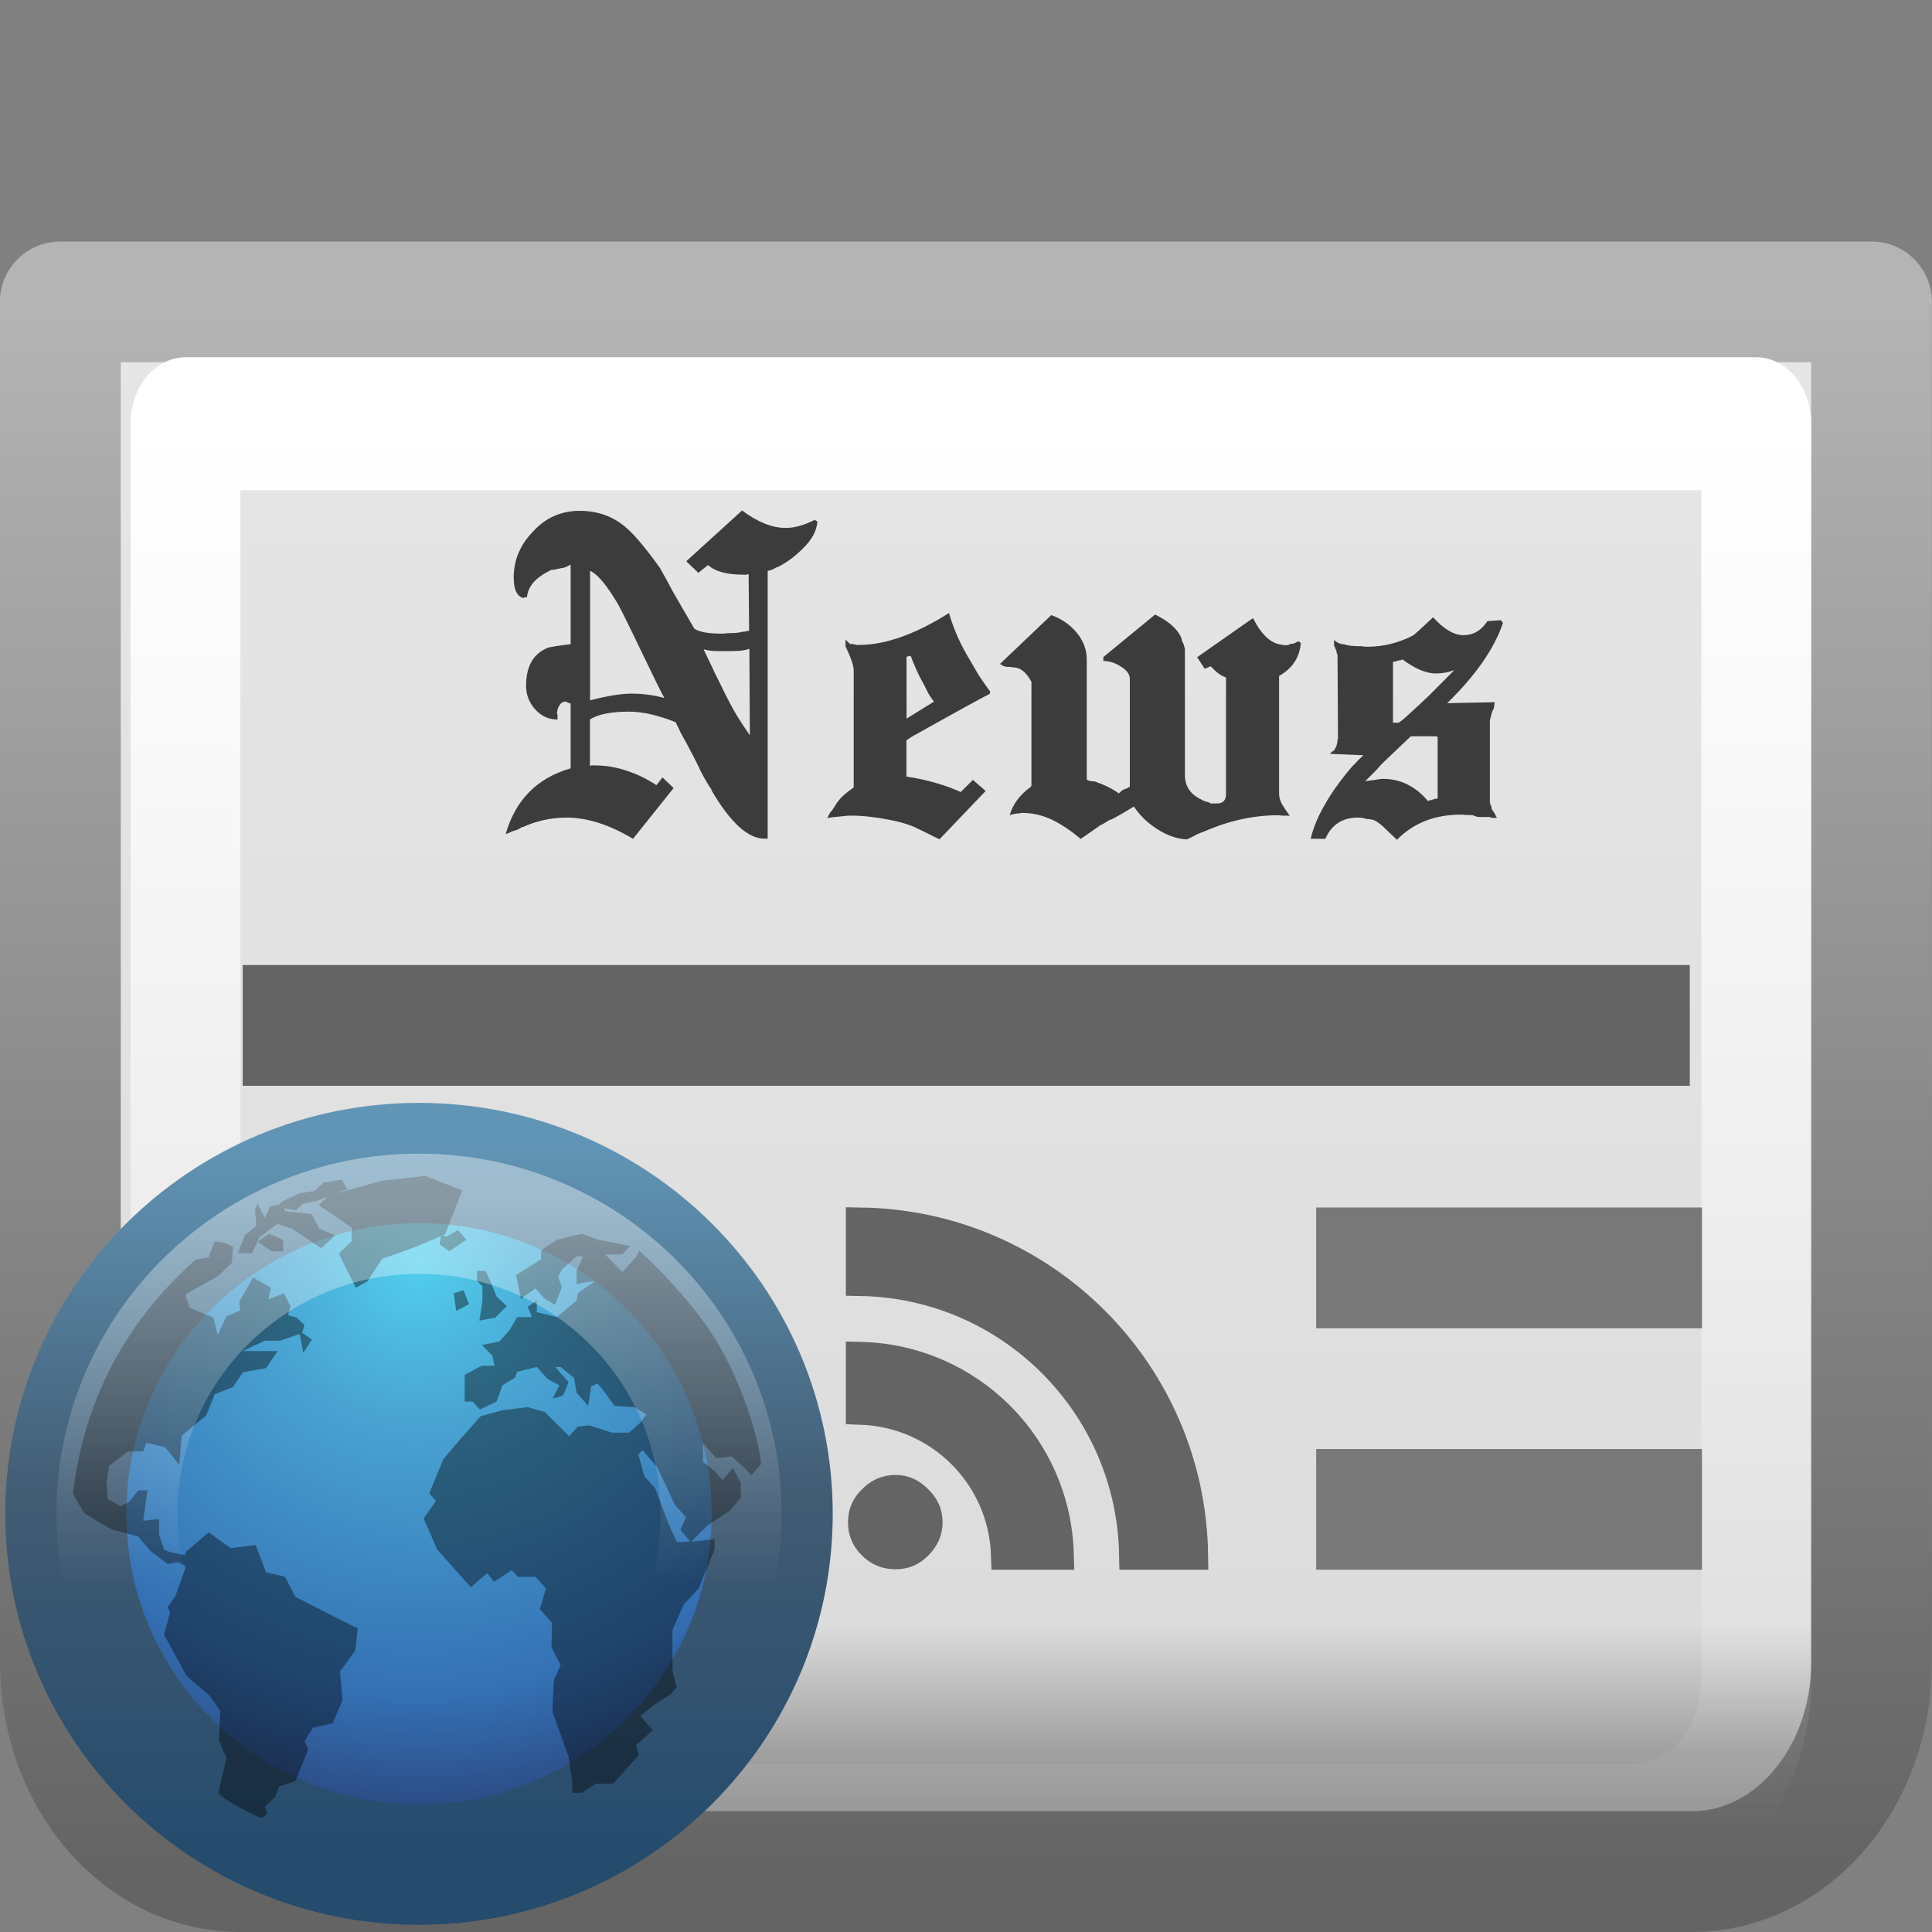 <?xml version="1.0" encoding="UTF-8" standalone="no"?>
<svg xmlns:rdf="http://www.w3.org/1999/02/22-rdf-syntax-ns#" xmlns="http://www.w3.org/2000/svg" height="16" width="16" version="1.1" xmlns:cc="http://creativecommons.org/ns#" xmlns:xlink="http://www.w3.org/1999/xlink" xmlns:dc="http://purl.org/dc/elements/1.1/">
 <rect width="100%" height="100%" fill="#808080" stroke="none"/>
 <defs>
  <radialGradient id="a" gradientUnits="userSpaceOnUse" cy="-8.726" cx="61.24" gradientTransform="matrix(0 3.523 -3.523 0 -6.744 -205.8)" r="9.755">
   <stop stop-color="#51cfee" offset="0"/>
   <stop stop-color="#49a3d2" offset=".262"/>
   <stop stop-color="#3470b4" offset=".705"/>
   <stop stop-color="#273567" offset="1"/>
  </radialGradient>
  <linearGradient id="c" y2="2.689" gradientUnits="userSpaceOnUse" x2="20" gradientTransform="matrix(.98 0 0 .98 .09 .87)" y1="43" x1="20">
   <stop stop-color="#254b6d" offset="0"/>
   <stop stop-color="#415b73" offset=".5"/>
   <stop stop-color="#6195b5" offset="1"/>
  </linearGradient>
  <linearGradient id="b" y2="-1.462" gradientUnits="userSpaceOnUse" x2="62.2" gradientTransform="matrix(1.907 0 0 1.907 -94.615 30.695)" y1="-12.489" x1="62.2">
   <stop stop-color="#fff" offset="0"/>
   <stop stop-color="#fff" stop-opacity="0" offset="1"/>
  </linearGradient>
  <linearGradient id="d" y2="47.533" gradientUnits="userSpaceOnUse" x2="157.8" y1="20.111" x1="157.8">
   <stop stop-color="#fff" offset="0"/>
   <stop stop-color="#fff" stop-opacity="0" offset="1"/>
  </linearGradient>
  <linearGradient id="f" y2="19.244" gradientUnits="userSpaceOnUse" x2="158.91" gradientTransform="matrix(.385 0 0 .443 87.802 55.518)" y1="48.432" x1="158.91">
   <stop stop-color="#8c8c8c" offset="0"/>
   <stop stop-color="#969696" offset=".031"/>
   <stop stop-color="#a0a0a0" offset=".074"/>
   <stop stop-color="#dcdcdc" offset=".155"/>
   <stop stop-color="#e1e1e1" offset=".5"/>
   <stop stop-color="#e6e6e6" offset="1"/>
  </linearGradient>
  <linearGradient id="e" y2="12.644" gradientUnits="userSpaceOnUse" x2="153.68" gradientTransform="matrix(.349 0 0 .361 93.455 59.491)" y1="48.531" x1="153.68">
   <stop stop-color="#646464" offset="0"/>
   <stop stop-color="#b4b4b4" offset="1"/>
  </linearGradient>
 </defs>
 <g transform="translate(-140.57 -61.505)">
  <path stroke-linejoin="round" style="color:#000000" d="m141.07 64.005v11.269c0 0.955 0.662 1.731 1.49 1.731h12.019c0.829 0 1.49-0.776 1.49-1.731v-11.269h-15z" stroke="url(#e)" stroke-linecap="round" fill="url(#f)"/>
  <path stroke-linejoin="round" style="color:#000000" d="m139.47 20.125v24.469c0 1.637 1.279 2.938 2.906 2.938h31.25c1.628 0 2.906-1.3 2.906-2.938v-24.469h-37.062z" transform="matrix(.351 0 0 .425 93.152 56.461)" stroke="url(#d)" stroke-linecap="round" stroke-width="2.591" fill="none"/>
  <g style="enable-background:new" transform="scale(1.025 .976)" fill="#3c3c3c">
   <path style="" d="m143.72 67.431c-0.085 0.044-0.161 0.066-0.23 0.066-0.109 0-0.227-0.049-0.353-0.148l-0.451 0.431 0.098 0.098 0.078-0.066c0.057 0.055 0.154 0.082 0.291 0.082h0.021l0.008-0.004h0.008l0.004 0.48h-0.008l-0.033 0.008h-0.016c-0.016 0.008-0.057 0.012-0.123 0.012-0.003 0.003-0.018 0.004-0.045 0.004-0.104 0-0.176-0.014-0.217-0.041-0.071-0.129-0.129-0.232-0.172-0.312-0.041-0.082-0.077-0.15-0.107-0.205-0.112-0.164-0.202-0.278-0.271-0.34-0.104-0.096-0.23-0.144-0.377-0.144-0.15 0-0.276 0.059-0.377 0.176-0.104 0.112-0.156 0.242-0.156 0.39 0 0.107 0.029 0.165 0.086 0.176l-0.008-0.008h0.029c0.008-0.093 0.07-0.168 0.185-0.226 0.005-0.005 0.012-0.008 0.021-0.008 0.011 0 0.021-0.001 0.029-0.004 0.019-0.005 0.038-0.01 0.057-0.012 0.022-0.005 0.04-0.014 0.053-0.025h0.008v0.673c-0.049 0.005-0.089 0.011-0.119 0.016-0.03 0.005-0.051 0.01-0.061 0.012-0.12 0.049-0.18 0.157-0.18 0.324 0 0.077 0.025 0.144 0.074 0.201s0.109 0.086 0.18 0.086v-0.029-0.016l-0.004-0.004c0-0.022 0.005-0.044 0.016-0.066 0.014-0.025 0.03-0.037 0.049-0.037h0.008c0.008 0.005 0.015 0.01 0.021 0.012 0.005 0 0.011 0.001 0.016 0.004v0.55c-0.271 0.082-0.446 0.268-0.525 0.558 0.016-0.005 0.035-0.014 0.057-0.025 0.025-0.008 0.037-0.012 0.037-0.012 0.011-0.005 0.025-0.014 0.041-0.025v0.004c0.115-0.055 0.234-0.082 0.357-0.082 0.167 0 0.346 0.06 0.537 0.18l0.328-0.431-0.09-0.09-0.049 0.066c-0.079-0.055-0.16-0.096-0.242-0.123-0.082-0.03-0.168-0.045-0.258-0.045h-0.025l-0.008 0.004h-0.004v-0.394c0.066-0.044 0.171-0.066 0.316-0.066 0.109 0 0.235 0.03 0.377 0.09 0.014 0.03 0.027 0.06 0.041 0.09 0.014 0.027 0.027 0.053 0.041 0.078 0.055 0.107 0.096 0.191 0.123 0.254 0.03 0.06 0.059 0.111 0.086 0.152h-0.004c0.153 0.276 0.297 0.414 0.431 0.414h0.025v-2.272c0.008-0.003 0.018-0.005 0.029-0.008 0.014-0.005 0.029-0.014 0.045-0.025v0.004c0.074-0.038 0.142-0.09 0.205-0.156 0.041-0.041 0.071-0.081 0.09-0.119 0.019-0.038 0.03-0.077 0.033-0.115l-0.025-0.016m-1.476 1.476c-0.085 0-0.197 0.019-0.336 0.057v-1.099c0.063 0.03 0.139 0.127 0.23 0.291 0.044 0.087 0.105 0.219 0.185 0.394 0.046 0.101 0.085 0.185 0.115 0.25 0.03 0.063 0.053 0.111 0.07 0.144-0.087-0.025-0.175-0.037-0.262-0.037m0.677-0.16c-0.025-0.055-0.045-0.1-0.061-0.135s-0.029-0.063-0.037-0.082c0.033 0.011 0.068 0.016 0.107 0.016h0.111c0.033 0 0.061-0.001 0.086-0.004 0.027-0.003 0.049-0.008 0.066-0.016l0.004 0.734c-0.041-0.06-0.085-0.131-0.131-0.213-0.044-0.085-0.092-0.185-0.144-0.299"/>
   <path style="" d="m145.14 68.883c-0.027-0.038-0.057-0.083-0.09-0.135-0.03-0.055-0.063-0.113-0.098-0.176-0.038-0.071-0.068-0.135-0.09-0.193-0.022-0.057-0.04-0.111-0.053-0.16-0.271 0.18-0.514 0.271-0.73 0.271h-0.016l-0.012-0.004h-0.012l-0.004-0.004h-0.025l-0.037-0.037v0.057c0.044 0.096 0.066 0.164 0.066 0.205v0.992c-0.055 0.041-0.092 0.074-0.111 0.098-0.003 0.003-0.011 0.014-0.025 0.033-0.011 0.019-0.026 0.044-0.045 0.074v-0.004c-0.005 0.005-0.011 0.014-0.016 0.025-0.005 0.008-0.011 0.019-0.016 0.033 0.033-0.005 0.066-0.01 0.098-0.012 0.033-0.005 0.066-0.008 0.098-0.008 0.087 0 0.191 0.012 0.312 0.037 0.071 0.014 0.134 0.033 0.189 0.057 0.055 0.027 0.111 0.056 0.168 0.086l0.041 0.021 0.373-0.41-0.103-0.094-0.098 0.103c-0.063-0.03-0.131-0.056-0.205-0.078-0.071-0.022-0.149-0.04-0.234-0.053v-0.308c0.03-0.022 0.057-0.04 0.082-0.053 0.167-0.098 0.298-0.175 0.394-0.23 0.098-0.057 0.164-0.094 0.197-0.111l0.004-0.021m-0.545-0.078c0.019 0.041 0.035 0.075 0.049 0.103 0.016 0.025 0.03 0.045 0.041 0.062l-0.221 0.144v-0.525l0.033-0.008c0.014 0.038 0.029 0.077 0.045 0.115s0.034 0.075 0.053 0.111"/>
   <path style="" d="m147.63 68.46c-0.014 0.005-0.023 0.011-0.029 0.016-0.011 0.003-0.019 0.004-0.025 0.004-0.005 0-0.011 0.001-0.016 0.004v0.004h-0.004c-0.005 0.003-0.011 0.004-0.016 0.004-0.025 0-0.038-0.001-0.041-0.004-0.087-0.008-0.165-0.083-0.234-0.226l-0.451 0.332 0.061 0.098 0.049-0.021c0.044 0.052 0.085 0.083 0.123 0.094v0.992c0 0.052-0.025 0.078-0.074 0.078h-0.045-0.008v-0.004c-0.011-0.005-0.023-0.01-0.037-0.012-0.014-0.005-0.025-0.011-0.033-0.016-0.09-0.044-0.135-0.113-0.135-0.209v-1.07c-0.005-0.022-0.01-0.037-0.012-0.045-0.005-0.008-0.01-0.016-0.012-0.025 0-0.008-0.001-0.015-0.004-0.021-0.03-0.077-0.101-0.144-0.213-0.201l-0.418 0.361v0.033c0.049 0 0.097 0.016 0.144 0.049 0.046 0.03 0.07 0.064 0.07 0.103v0.915c-0.016 0.011-0.034 0.019-0.053 0.025-0.003 0.003-0.007 0.005-0.012 0.008-0.003 0.003-0.005 0.005-0.008 0.008l-0.016 0.016c-0.016-0.014-0.037-0.027-0.061-0.041s-0.052-0.027-0.082-0.041c-0.014-0.005-0.022-0.008-0.025-0.008-0.003-0.003-0.011-0.007-0.025-0.012-0.03 0-0.052-0.005-0.066-0.016v-1.017c0-0.085-0.027-0.161-0.082-0.23s-0.123-0.118-0.205-0.148l-0.414 0.414 0.033 0.021h0.012l0.008 0.004h0.033l0.012 0.004h0.008c0.057 0 0.107 0.041 0.148 0.123v0.886h-0.004l-0.004 0.008c-0.085 0.063-0.141 0.142-0.168 0.238 0.014-0.005 0.027-0.01 0.041-0.012 0.016-0.003 0.03-0.004 0.041-0.004l0.008-0.004h0.008c0.085 0 0.165 0.019 0.242 0.057 0.076 0.038 0.154 0.093 0.234 0.164 0.041-0.03 0.076-0.056 0.107-0.078 0.03-0.022 0.051-0.037 0.061-0.045v0.004c0.016-0.011 0.027-0.018 0.033-0.021l0.008-0.004 0.008-0.008c0.003-0.003 0.015-0.008 0.037-0.016 0.049-0.027 0.108-0.063 0.176-0.107 0.046 0.074 0.108 0.137 0.185 0.189 0.079 0.055 0.16 0.085 0.242 0.09 0.035-0.016 0.064-0.031 0.086-0.045 0.025-0.011 0.045-0.019 0.061-0.025 0.197-0.09 0.394-0.135 0.591-0.135h0.008c0.008 0.003 0.037 0.004 0.086 0.004-0.03-0.044-0.045-0.067-0.045-0.07-0.027-0.038-0.041-0.078-0.041-0.119v-0.997c0.107-0.063 0.165-0.156 0.176-0.279l-0.021-0.016"/>
   <path style="" d="m149.27 68.28-0.111 0.008c-0.049 0.079-0.113 0.119-0.193 0.119-0.077 0-0.159-0.051-0.246-0.152-0.098 0.098-0.153 0.15-0.164 0.156-0.118 0.063-0.239 0.094-0.365 0.094-0.025 0-0.038-0.001-0.041-0.004-0.077 0-0.124-0.005-0.144-0.016-0.03 0-0.059-0.012-0.086-0.037v0.037c0 0.011 0.003 0.019 0.008 0.025v0.004l0.012 0.029c0 0.011 0.001 0.018 0.004 0.021v-0.004 0.008c0.003 0 0.004 0.001 0.004 0.004l0.004 0.714-0.004 0.008c0 0.036-0.012 0.07-0.037 0.103l0.004-0.012-0.029 0.029 0.271 0.012c-0.016 0.016-0.031 0.031-0.045 0.045-0.011 0.014-0.021 0.025-0.029 0.033l-0.016 0.016c-0.093 0.115-0.167 0.223-0.221 0.324-0.055 0.098-0.093 0.195-0.115 0.291h0.119c0.049-0.12 0.137-0.18 0.262-0.18 0.03 0 0.053 0.004 0.07 0.012 0.025 0 0.046 0.004 0.066 0.012 0.019 0.011 0.04 0.026 0.061 0.045l0.119 0.119c0.134-0.142 0.305-0.213 0.513-0.213h0.025c0.008 0.003 0.033 0.004 0.074 0.004 0.014 0.008 0.031 0.014 0.053 0.016h0.082c0.005 0 0.01 0.001 0.012 0.004h-0.004c0.005 0.003 0.023 0.004 0.053 0.004l-0.016-0.033c-0.008-0.014-0.016-0.027-0.025-0.041-0.008-0.014-0.01-0.018-0.004-0.012l0.004 0.008c-0.003-0.014-0.004-0.021-0.004-0.021 0-0.003-0.001-0.005-0.004-0.008v0.004l-0.004-0.008v-0.012c-0.003-0.003-0.004-0.007-0.004-0.012v-0.697c0 0.003 0.001-0.001 0.004-0.012 0.003-0.014 0.005-0.025 0.008-0.033v0.004-0.008c0.003-0.003 0.004-0.007 0.004-0.012l0.004-0.008v-0.008l0.008-0.008v-0.008l0.004-0.004c0-0.008 0.001-0.015 0.004-0.021v-0.016c0.003-0.008 0.004-0.014 0.004-0.016l-0.385 0.008c0.23-0.235 0.38-0.462 0.451-0.681l-0.016-0.021m-0.517 1.513h-0.016c-0.014 0.005-0.025 0.01-0.033 0.012h-0.008l-0.016 0.008c-0.101-0.126-0.223-0.189-0.365-0.189-0.014 0-0.033 0.003-0.057 0.008-0.025 0.003-0.053 0.007-0.086 0.012 0.035-0.036 0.066-0.067 0.09-0.094 0.025-0.03 0.046-0.055 0.066-0.074l0.213-0.213h0.209l0.008 0.008v0.517l-0.004 0.004m-0.066-0.874c-0.063 0.063-0.115 0.113-0.156 0.152-0.038 0.038-0.068 0.064-0.09 0.078h-0.045v-0.517c0.014 0 0.029-0.004 0.045-0.012h0.016c0.003-0.003 0.008-0.005 0.016-0.008 0.101 0.079 0.191 0.119 0.271 0.119 0.052 0 0.101-0.01 0.148-0.029-0.044 0.046-0.112 0.119-0.205 0.217"/>
  </g>
  <path style="enable-background:new" d="m143.08 69.997h10.984" stroke="#646464" stroke-linecap="square" fill="none"/>
  <path style="enable-background:new" d="m143 72.894h2.752" stroke="#787878" stroke-linecap="square" fill="none"/>
  <path style="enable-background:new" d="m143 74.264h2.752" stroke="#787878" stroke-linecap="square" fill="none"/>
  <path style="enable-background:new" d="m143 75.635h2.752" stroke="#787878" stroke-linecap="square" fill="none"/>
  <path style="enable-background:new" d="m151.97 72.005h2.195" stroke="#787878" stroke-linecap="square" fill="none"/>
  <g style="enable-background:new" transform="matrix(.15 0 0 .149 140.44 70.466)">
   <path d="m43.5 23.999c0 10.77-8.731 19.501-19.5 19.501s-19.5-8.731-19.5-19.501c0-10.769 8.731-19.499 19.5-19.499s19.5 8.73 19.5 19.499z" stroke="url(#c)" stroke-width="6.684" fill="url(#a)"/>
   <path opacity=".4" d="m24.33 5.218-2.362 0.27-2.599 0.71c0.221-0.078 0.446-0.162 0.675-0.237l-0.304-0.541-1.012 0.169-0.507 0.473-0.776 0.101-0.709 0.338-0.337 0.169-0.101 0.135-0.507 0.101-0.303 0.642-0.405-0.811-0.135 0.338 0.068 0.913-0.641 0.541-0.371 0.98h0.776l0.304-0.642 0.101-0.237c0.341-0.242 0.665-0.511 1.012-0.744l0.81 0.27c0.527 0.359 1.058 0.723 1.586 1.082l0.777-0.71-0.878-0.372-0.405-0.811-1.485-0.169-0.033-0.169 0.641 0.135 0.371-0.372 0.81-0.169c0.192-0.093 0.38-0.161 0.574-0.237l-0.506 0.473 1.822 1.251v0.744l-0.709 0.71 0.945 1.893 0.641-0.372 0.81-1.251c1.139-0.353 2.165-0.763 3.24-1.251l-0.068 0.473 0.54 0.372 0.945-0.642-0.472-0.541-0.641 0.372-0.202-0.068c0.047-0.021 0.088-0.046 0.135-0.068l0.944-2.434-2.058-0.811zm-9.247 3.651 0.776 0.541h0.641v-0.642l-0.776-0.338-0.641 0.439zm17.92-0.44-1.384 0.338-0.877 0.575v0.507l-1.384 0.879 0.27 1.319 0.81-0.575 0.506 0.575 0.574 0.338 0.371-0.98-0.202-0.575 0.202-0.406 0.81-0.744h0.371l-0.371 0.811v0.744c0.334-0.091 0.671-0.126 1.012-0.169l-0.945 0.676-0.068 0.406-1.08 0.913-1.114-0.27v-0.642l-0.506 0.338 0.236 0.575h-0.81l-0.439 0.744-0.54 0.609-0.979 0.203 0.574 0.575 0.135 0.575h-0.709l-0.945 0.507v1.488h0.439l0.405 0.439 0.911-0.439 0.337-0.913 0.675-0.406 0.135-0.338 1.08-0.27 0.607 0.676 0.641 0.338-0.371 0.744 0.574-0.169 0.304-0.744-0.742-0.845h0.304l0.742 0.609 0.135 0.811 0.641 0.744 0.169-1.082 0.337-0.169c0.359 0.374 0.642 0.83 0.945 1.251l1.114 0.068 0.641 0.406-0.304 0.439-0.641 0.575h-0.945l-1.249-0.406-0.641 0.068-0.472 0.541-1.35-1.352-0.945-0.27-1.384 0.169-1.215 0.338c-0.693 0.787-1.403 1.583-2.059 2.4l-0.776 1.893 0.371 0.406-0.675 0.98 0.742 1.724c0.618 0.7 1.239 1.395 1.856 2.096l0.911-0.778 0.371 0.473 0.979-0.642 0.337 0.372h0.979l0.574 0.642-0.337 1.149 0.675 0.778-0.034 1.352 0.506 0.98-0.371 0.845c-0.036 0.606-0.068 1.185-0.068 1.792 0.298 0.821 0.596 1.641 0.877 2.468l0.202 1.319v0.676h0.54l0.776-0.507h0.945l1.417-1.589-0.169-0.541 0.945-0.845-0.709-0.778 0.844-0.676 0.81-0.507 0.371-0.406-0.236-0.913c0-0.768 0-1.53 0-2.299l0.641-1.42 0.81-0.879 0.877-2.164v-0.575c-0.437 0.055-0.855 0.105-1.282 0.135l0.877-0.879 1.215-0.811 0.641-0.744v-0.811c-0.146-0.274-0.293-0.57-0.439-0.844l-0.574 0.676-0.439-0.507-0.641-0.507v-1.048l0.742 0.845 0.844-0.101c0.381 0.346 0.746 0.654 1.08 1.048l0.54-0.609c0-0.655-0.737-3.889-2.329-6.626-1.592-2.736-4.387-5.24-4.387-5.24l-0.202 0.372-0.742 0.811-0.945-0.98h0.945l0.438-0.474-1.755-0.338-0.911-0.338zm-20.283 0.439-0.337 0.879s-0.591 0.098-0.742 0.135c-1.936 1.787-5.841 5.664-6.75 12.948 0.036 0.169 0.641 1.149 0.641 1.149l1.485 0.879 1.485 0.406 0.641 0.778 0.979 0.744 0.574-0.101 0.405 0.203v0.135l-0.54 1.521-0.439 0.642 0.135 0.304-0.337 1.217 1.249 2.299 1.282 1.116 0.574 0.811-0.068 1.69 0.405 0.947-0.405 1.826s-0.054-0.015 0 0.169c0.055 0.184 2.256 1.423 2.396 1.319 0.14-0.106 0.27-0.203 0.27-0.203l-0.135-0.406 0.574-0.541 0.202-0.575 0.911-0.304 0.709-1.758-0.202-0.473 0.472-0.744 1.08-0.237 0.54-1.285-0.135-1.589 0.844-1.183 0.135-1.217c-1.158-0.575-2.293-1.166-3.442-1.758l-0.574-1.116-1.046-0.237-0.574-1.521-1.384 0.169-1.215-0.879-1.282 1.116v0.169c-0.385-0.11-0.84-0.127-1.182-0.337l-0.27-0.811v-0.879l-0.877 0.101c0.071-0.56 0.165-1.131 0.236-1.69h-0.506l-0.506 0.642-0.472 0.237-0.709-0.406-0.067-0.879 0.135-0.947 1.046-0.811h0.844l0.169-0.473 1.046 0.237 0.776 0.98 0.135-1.623 1.35-1.116 0.472-1.183 1.012-0.406 0.54-0.811 1.282-0.237 0.641-0.947h-1.924l1.215-0.575h0.844l1.08-0.372 0.202 1.048 0.472-0.744-0.54-0.372 0.135-0.439-0.439-0.406-0.472-0.135 0.135-0.507-0.371-0.71-0.844 0.338 0.135-0.642-0.979-0.575-0.776 1.352 0.068 0.473-0.776 0.338-0.472 1.048-0.236-0.98-1.316-0.541-0.236-0.744 1.789-1.014 0.776-0.744 0.068-0.879-0.439-0.237-0.574-0.068zm14.478 1.623v0.541l0.304 0.338v0.811l-0.169 1.082 0.877-0.169 0.641-0.642-0.574-0.541c-0.186-0.496-0.375-0.944-0.607-1.42h-0.472zm-0.742 1.082-0.54 0.169 0.135 0.98 0.709-0.372-0.304-0.778zm9.888 8.891 0.81 0.947 0.979 2.096 0.607 0.676-0.304 0.71 0.54 0.642c-0.248 0.016-0.488 0.034-0.742 0.034-0.463-0.974-0.829-1.956-1.181-2.975l-0.607-0.676-0.337-1.217 0.236-0.237z"/>
   <path opacity=".4" d="m40.677 23.999c0 9.211-7.467 16.678-16.677 16.678-9.211 0-16.678-7.467-16.678-16.678 0-9.211 7.467-16.677 16.678-16.677 9.21 0 16.677 7.466 16.677 16.677z" stroke="url(#b)" stroke-width="6.684" fill="none"/>
  </g>
  <path d="m147.7 71.63v0.483c1.239 0.023 2.241 1.026 2.263 2.267h0.487c-0.023-1.51-1.242-2.727-2.75-2.75zm0 1.113v0.436c0.654 0.023 1.179 0.546 1.202 1.201h0.436c-0.023-0.897-0.743-1.614-1.638-1.637zm0.286 1.102c-0.077 0-0.136 0.028-0.189 0.082-0.053 0.052-0.079 0.108-0.079 0.185 0 0.076 0.026 0.135 0.079 0.187 0.053 0.052 0.112 0.077 0.189 0.077 0.075 0 0.131-0.025 0.183-0.077 0.053-0.053 0.082-0.113 0.082-0.187 0-0.077-0.028-0.133-0.082-0.185-0.052-0.053-0.108-0.082-0.183-0.082z" stroke="#646464" stroke-width=".25" fill="#646464"/>
  <path style="enable-background:new" d="m151.97 74.005h2.195" stroke="#787878" stroke-linecap="square" fill="none"/>
 </g>
</svg>
